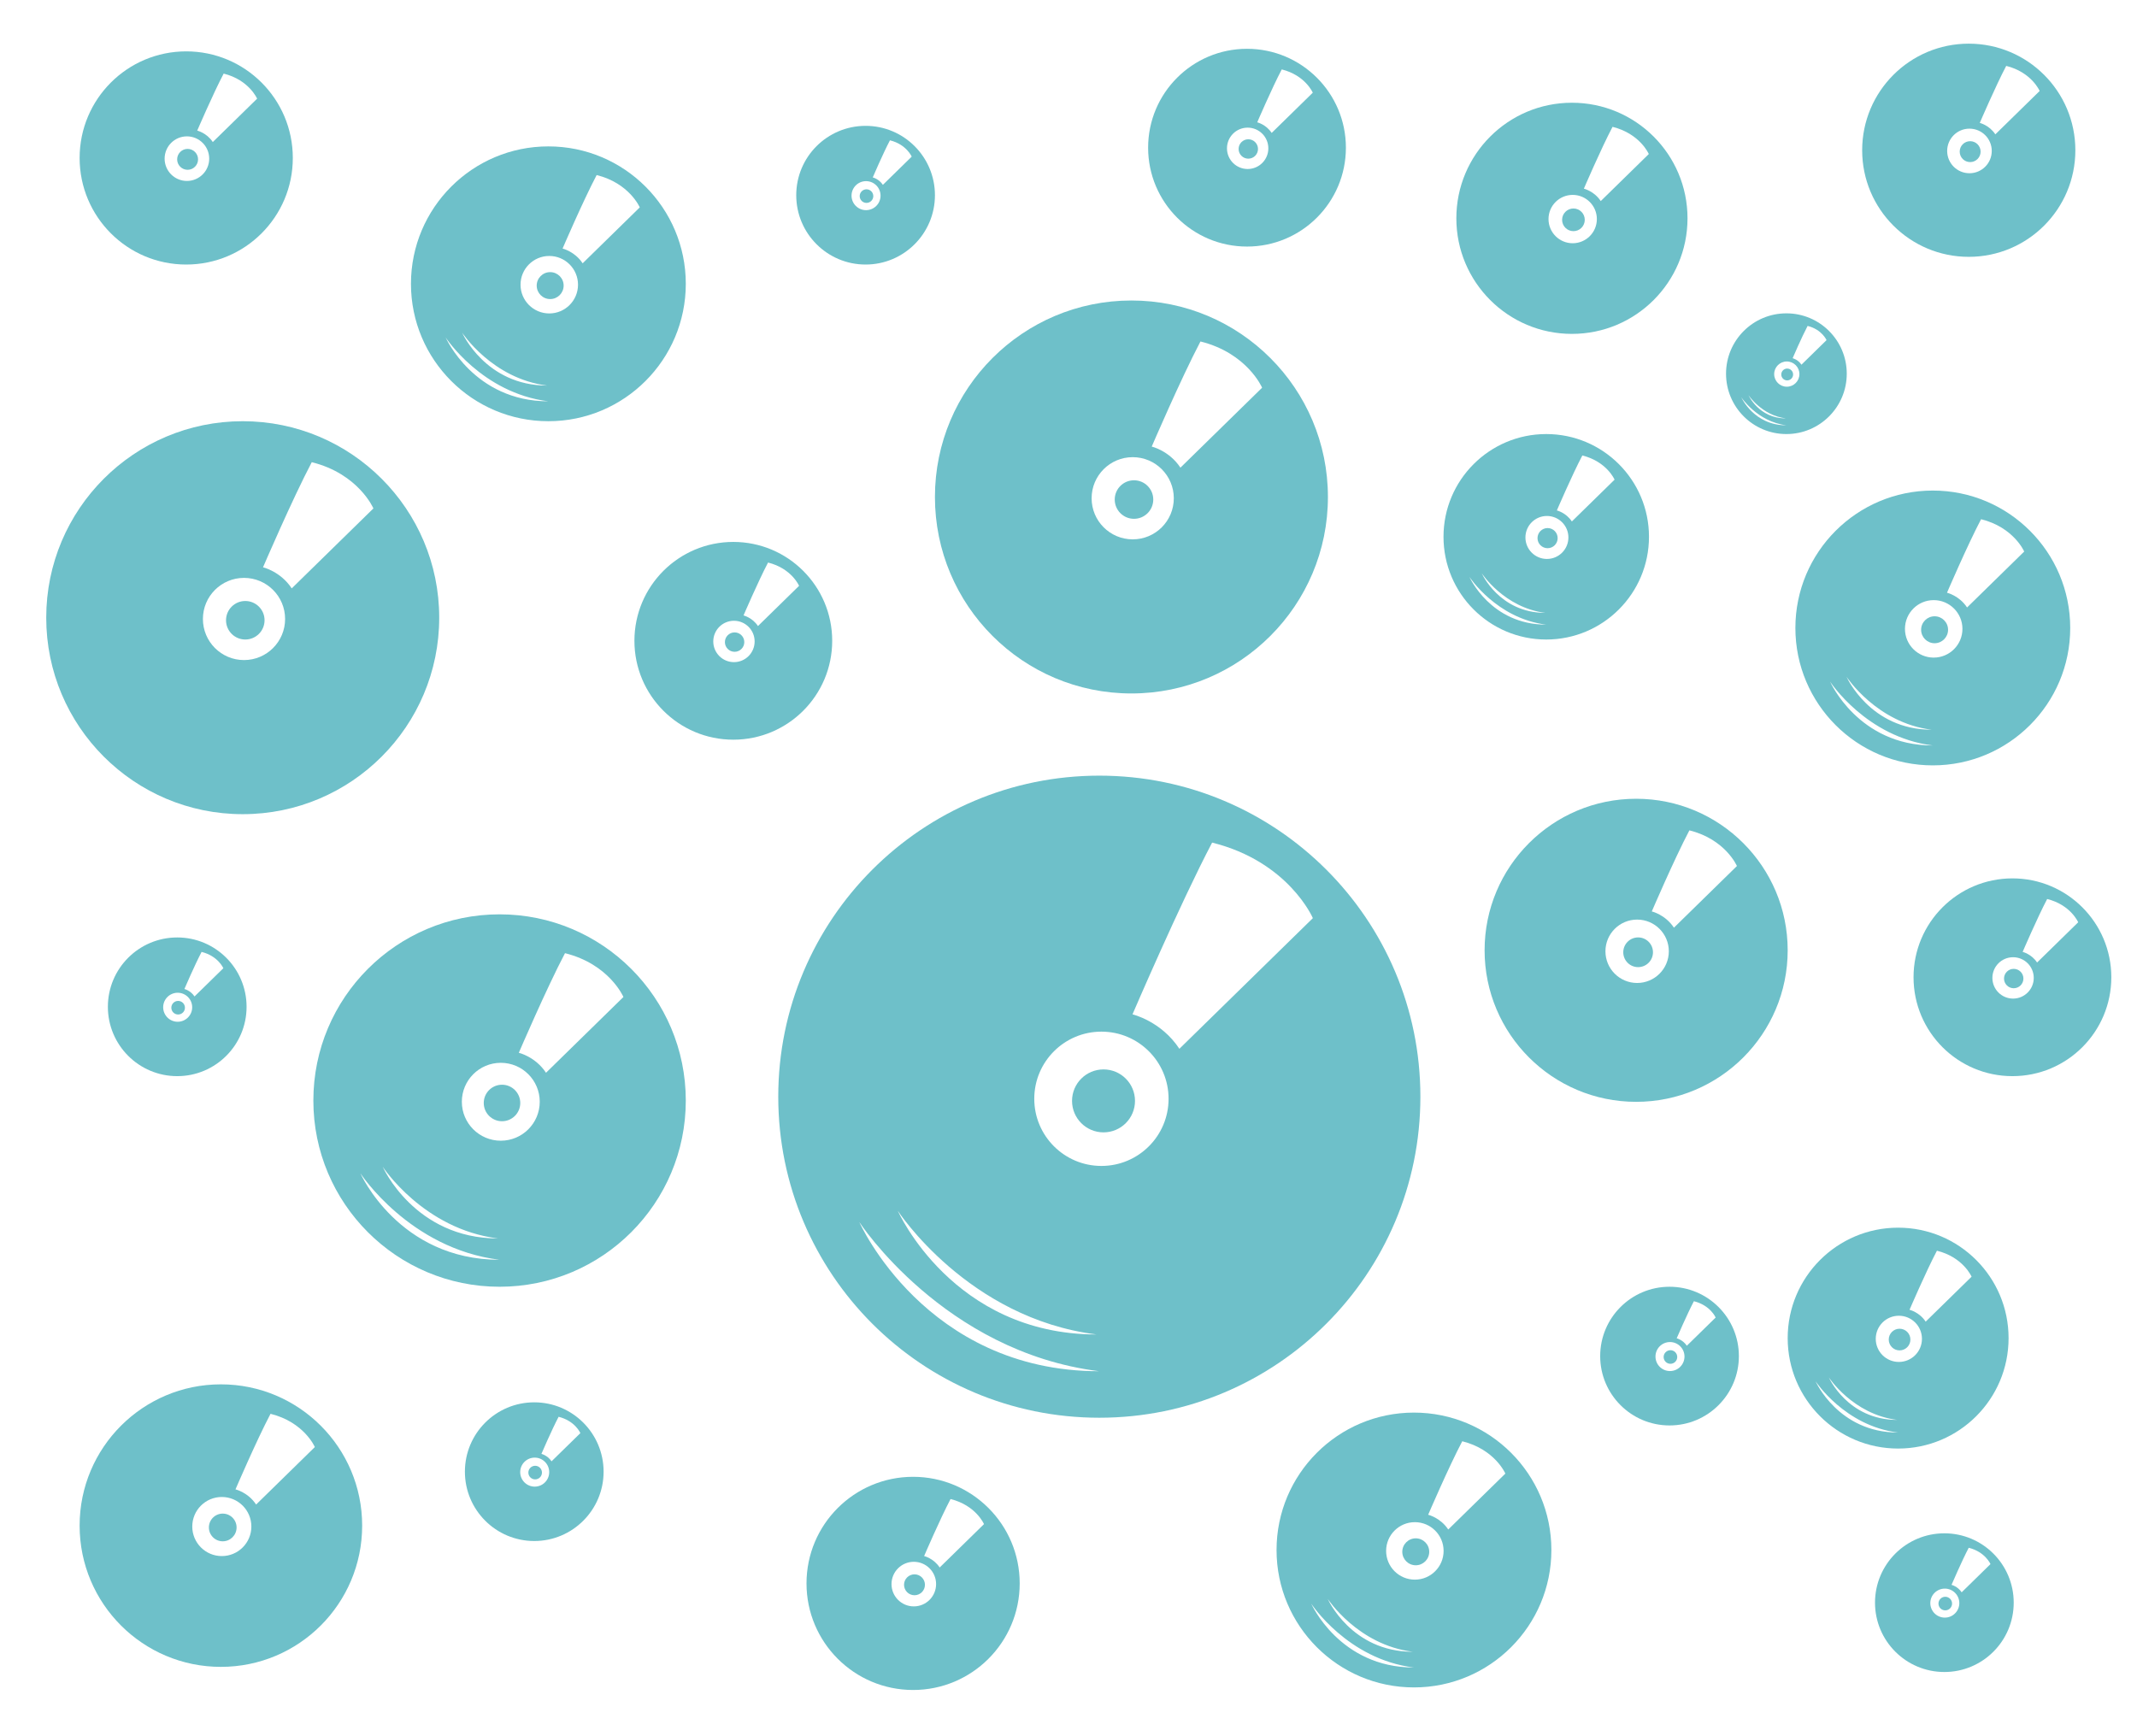<?xml version="1.0" encoding="UTF-8" standalone="no"?>
<svg width="832px" height="676px" viewBox="0 0 832 676" version="1.1" xmlns="http://www.w3.org/2000/svg" xmlns:xlink="http://www.w3.org/1999/xlink" xmlns:sketch="http://www.bohemiancoding.com/sketch/ns">
    <!-- Generator: Sketch 3.1 (8751) - http://www.bohemiancoding.com/sketch -->
    <title>bg</title>
    <desc>Created with Sketch.</desc>
    <defs></defs>
    <g id="Welcome" stroke="none" stroke-width="1" fill="none" fill-rule="evenodd" sketch:type="MSPage">
        <g id="bg" sketch:type="MSArtboardGroup" fill="#6EC0C9">
            <g id="vinyl" sketch:type="MSLayerGroup" transform="translate(31, 20)">
                <path d="M41.5,83 C64.42,83 83,64.42 83,41.5 C83,18.58 64.42,0 41.5,0 C18.58,0 0,18.58 0,41.5 C0,64.42 18.58,83 41.5,83 Z M45.788,30.856 C45.788,30.856 49.485,31.717 51.849,35.309 L69.102,18.419 C69.102,18.419 65.97,11.109 56.081,8.655 C51.93,16.543 45.788,30.856 45.788,30.856 Z M41.771,50.451 C46.565,50.451 50.451,46.565 50.451,41.771 C50.451,36.978 46.565,33.092 41.771,33.092 C36.978,33.092 33.092,36.978 33.092,41.771 C33.092,46.565 36.978,50.451 41.771,50.451 Z" id="Oval-47" sketch:type="MSShapeGroup"></path>
                <circle id="Oval-49" sketch:type="MSShapeGroup" cx="42.042" cy="42.042" r="4.069"></circle>
            </g>
            <g id="vinyl" sketch:type="MSLayerGroup" transform="translate(725, 17)">
                <path d="M41.5,83 C64.42,83 83,64.42 83,41.5 C83,18.58 64.42,0 41.5,0 C18.58,0 0,18.58 0,41.5 C0,64.42 18.58,83 41.5,83 Z M45.788,30.856 C45.788,30.856 49.485,31.717 51.849,35.309 L69.102,18.419 C69.102,18.419 65.97,11.109 56.081,8.655 C51.93,16.543 45.788,30.856 45.788,30.856 Z M41.771,50.451 C46.565,50.451 50.451,46.565 50.451,41.771 C50.451,36.978 46.565,33.092 41.771,33.092 C36.978,33.092 33.092,36.978 33.092,41.771 C33.092,46.565 36.978,50.451 41.771,50.451 Z" id="Oval-47" sketch:type="MSShapeGroup"></path>
                <circle id="Oval-49" sketch:type="MSShapeGroup" cx="42.042" cy="42.042" r="4.069"></circle>
            </g>
            <g id="vinyl" sketch:type="MSLayerGroup" transform="translate(567, 40)">
                <path d="M45,90 C69.853,90 90,69.853 90,45 C90,20.147 69.853,0 45,0 C20.147,0 0,20.147 0,45 C0,69.853 20.147,90 45,90 Z M49.65,33.458 C49.65,33.458 53.659,34.392 56.222,38.286 L74.93,19.972 C74.93,19.972 71.533,12.046 60.811,9.385 C56.31,17.938 49.65,33.458 49.65,33.458 Z M45.294,54.706 C50.492,54.706 54.706,50.492 54.706,45.294 C54.706,40.096 50.492,35.882 45.294,35.882 C40.096,35.882 35.882,40.096 35.882,45.294 C35.882,50.492 40.096,54.706 45.294,54.706 Z" id="Oval-47" sketch:type="MSShapeGroup"></path>
                <circle id="Oval-49" sketch:type="MSShapeGroup" cx="45.588" cy="45.588" r="4.412"></circle>
            </g>
            <g id="vinyl" sketch:type="MSLayerGroup" transform="translate(314, 575)">
                <path d="M41.5,83 C64.42,83 83,64.42 83,41.5 C83,18.58 64.42,0 41.5,0 C18.58,0 0,18.58 0,41.5 C0,64.42 18.58,83 41.5,83 Z M45.788,30.856 C45.788,30.856 49.485,31.717 51.849,35.309 L69.102,18.419 C69.102,18.419 65.97,11.109 56.081,8.655 C51.93,16.543 45.788,30.856 45.788,30.856 Z M41.771,50.451 C46.565,50.451 50.451,46.565 50.451,41.771 C50.451,36.978 46.565,33.092 41.771,33.092 C36.978,33.092 33.092,36.978 33.092,41.771 C33.092,46.565 36.978,50.451 41.771,50.451 Z" id="Oval-47" sketch:type="MSShapeGroup"></path>
                <circle id="Oval-49" sketch:type="MSShapeGroup" cx="42.042" cy="42.042" r="4.069"></circle>
            </g>
            <g id="vinyl" sketch:type="MSLayerGroup" transform="translate(181, 546)">
                <path d="M27,54 C41.912,54 54,41.912 54,27 C54,12.088 41.912,0 27,0 C12.088,0 0,12.088 0,27 C0,41.912 12.088,54 27,54 Z M29.79,20.075 C29.79,20.075 32.195,20.635 33.733,22.972 L44.958,11.983 C44.958,11.983 42.92,7.227 36.487,5.631 C33.786,10.763 29.79,20.075 29.79,20.075 Z M27.176,32.824 C30.295,32.824 32.824,30.295 32.824,27.176 C32.824,24.058 30.295,21.529 27.176,21.529 C24.058,21.529 21.529,24.058 21.529,27.176 C21.529,30.295 24.058,32.824 27.176,32.824 Z" id="Oval-47" sketch:type="MSShapeGroup"></path>
                <circle id="Oval-49" sketch:type="MSShapeGroup" cx="27.353" cy="27.353" r="2.647"></circle>
            </g>
            <g id="vinyl" sketch:type="MSLayerGroup" transform="translate(42, 365)">
                <path d="M27,54 C41.912,54 54,41.912 54,27 C54,12.088 41.912,0 27,0 C12.088,0 0,12.088 0,27 C0,41.912 12.088,54 27,54 Z M29.79,20.075 C29.79,20.075 32.195,20.635 33.733,22.972 L44.958,11.983 C44.958,11.983 42.92,7.227 36.487,5.631 C33.786,10.763 29.79,20.075 29.79,20.075 Z M27.176,32.824 C30.295,32.824 32.824,30.295 32.824,27.176 C32.824,24.058 30.295,21.529 27.176,21.529 C24.058,21.529 21.529,24.058 21.529,27.176 C21.529,30.295 24.058,32.824 27.176,32.824 Z" id="Oval-47" sketch:type="MSShapeGroup"></path>
                <circle id="Oval-49" sketch:type="MSShapeGroup" cx="27.353" cy="27.353" r="2.647"></circle>
            </g>
            <g id="vinyl" sketch:type="MSLayerGroup" transform="translate(623, 501)">
                <path d="M27,54 C41.912,54 54,41.912 54,27 C54,12.088 41.912,0 27,0 C12.088,0 0,12.088 0,27 C0,41.912 12.088,54 27,54 Z M29.79,20.075 C29.79,20.075 32.195,20.635 33.733,22.972 L44.958,11.983 C44.958,11.983 42.92,7.227 36.487,5.631 C33.786,10.763 29.79,20.075 29.79,20.075 Z M27.176,32.824 C30.295,32.824 32.824,30.295 32.824,27.176 C32.824,24.058 30.295,21.529 27.176,21.529 C24.058,21.529 21.529,24.058 21.529,27.176 C21.529,30.295 24.058,32.824 27.176,32.824 Z" id="Oval-47" sketch:type="MSShapeGroup"></path>
                <circle id="Oval-49" sketch:type="MSShapeGroup" cx="27.353" cy="27.353" r="2.647"></circle>
            </g>
            <g id="vinyl" sketch:type="MSLayerGroup" transform="translate(730, 597)">
                <path d="M27,54 C41.912,54 54,41.912 54,27 C54,12.088 41.912,0 27,0 C12.088,0 0,12.088 0,27 C0,41.912 12.088,54 27,54 Z M29.79,20.075 C29.79,20.075 32.195,20.635 33.733,22.972 L44.958,11.983 C44.958,11.983 42.92,7.227 36.487,5.631 C33.786,10.763 29.79,20.075 29.79,20.075 Z M27.176,32.824 C30.295,32.824 32.824,30.295 32.824,27.176 C32.824,24.058 30.295,21.529 27.176,21.529 C24.058,21.529 21.529,24.058 21.529,27.176 C21.529,30.295 24.058,32.824 27.176,32.824 Z" id="Oval-47" sketch:type="MSShapeGroup"></path>
                <circle id="Oval-49" sketch:type="MSShapeGroup" cx="27.353" cy="27.353" r="2.647"></circle>
            </g>
            <g id="vinyl" sketch:type="MSLayerGroup" transform="translate(310, 49)">
                <path d="M27,54 C41.912,54 54,41.912 54,27 C54,12.088 41.912,0 27,0 C12.088,0 0,12.088 0,27 C0,41.912 12.088,54 27,54 Z M29.79,20.075 C29.79,20.075 32.195,20.635 33.733,22.972 L44.958,11.983 C44.958,11.983 42.92,7.227 36.487,5.631 C33.786,10.763 29.79,20.075 29.79,20.075 Z M27.176,32.824 C30.295,32.824 32.824,30.295 32.824,27.176 C32.824,24.058 30.295,21.529 27.176,21.529 C24.058,21.529 21.529,24.058 21.529,27.176 C21.529,30.295 24.058,32.824 27.176,32.824 Z" id="Oval-47" sketch:type="MSShapeGroup"></path>
                <circle id="Oval-49" sketch:type="MSShapeGroup" cx="27.353" cy="27.353" r="2.647"></circle>
            </g>
            <g id="vinyl" sketch:type="MSLayerGroup" transform="translate(160, 57)">
                <path d="M53.5,107 C83.047,107 107,83.047 107,53.5 C107,23.953 83.047,0 53.5,0 C23.953,0 0,23.953 0,53.5 C0,83.047 23.953,107 53.5,107 Z M59.028,39.778 C59.028,39.778 63.794,40.888 66.842,45.518 L89.083,23.745 C89.083,23.745 85.045,14.321 72.298,11.157 C66.946,21.327 59.028,39.778 59.028,39.778 Z M53.85,65.039 C60.029,65.039 65.039,60.029 65.039,53.85 C65.039,47.67 60.029,42.66 53.85,42.66 C47.67,42.66 42.66,47.67 42.66,53.85 C42.66,60.029 47.67,65.039 53.85,65.039 Z M13.508,74.395 C13.508,74.395 24.5,99.248 53.471,99.248 C27.598,96.028 13.508,74.395 13.508,74.395 Z M19.923,72.519 C19.923,72.519 29.036,93.124 53.055,93.124 C31.605,90.455 19.923,72.519 19.923,72.519 Z" id="Oval-47" sketch:type="MSShapeGroup"></path>
                <circle id="Oval-49" sketch:type="MSShapeGroup" cx="54.199" cy="54.199" r="5.245"></circle>
            </g>
            <g id="vinyl" sketch:type="MSLayerGroup" transform="translate(696, 478)">
                <path d="M43,86 C66.748,86 86,66.748 86,43 C86,19.252 66.748,0 43,0 C19.252,0 0,19.252 0,43 C0,66.748 19.252,86 43,86 Z M47.443,31.971 C47.443,31.971 51.274,32.863 53.723,36.585 L71.6,19.085 C71.6,19.085 68.354,11.51 58.108,8.968 C53.807,17.141 47.443,31.971 47.443,31.971 Z M43.281,52.275 C48.248,52.275 52.275,48.248 52.275,43.281 C52.275,38.314 48.248,34.288 43.281,34.288 C38.314,34.288 34.288,38.314 34.288,43.281 C34.288,48.248 38.314,52.275 43.281,52.275 Z M10.857,59.794 C10.857,59.794 19.692,79.769 42.976,79.769 C22.181,77.182 10.857,59.794 10.857,59.794 Z M16.013,58.286 C16.013,58.286 23.338,74.847 42.643,74.847 C25.402,72.702 16.013,58.286 16.013,58.286 Z" id="Oval-47" sketch:type="MSShapeGroup"></path>
                <circle id="Oval-49" sketch:type="MSShapeGroup" cx="43.562" cy="43.562" r="4.216"></circle>
            </g>
            <g id="vinyl" sketch:type="MSLayerGroup" transform="translate(562, 169)">
                <path d="M40,80 C62.091,80 80,62.091 80,40 C80,17.909 62.091,0 40,0 C17.909,0 0,17.909 0,40 C0,62.091 17.909,80 40,80 Z M44.133,29.741 C44.133,29.741 47.697,30.57 49.975,34.032 L66.604,17.753 C66.604,17.753 63.585,10.707 54.054,8.342 C50.053,15.945 44.133,29.741 44.133,29.741 Z M40.261,48.627 C44.882,48.627 48.627,44.882 48.627,40.261 C48.627,35.641 44.882,31.895 40.261,31.895 C35.641,31.895 31.895,35.641 31.895,40.261 C31.895,44.882 35.641,48.627 40.261,48.627 Z M10.099,55.622 C10.099,55.622 18.318,74.204 39.978,74.204 C20.634,71.797 10.099,55.622 10.099,55.622 Z M14.896,54.219 C14.896,54.219 21.71,69.625 39.668,69.625 C23.63,67.63 14.896,54.219 14.896,54.219 Z" id="Oval-47" sketch:type="MSShapeGroup"></path>
                <circle id="Oval-49" sketch:type="MSShapeGroup" cx="40.523" cy="40.523" r="3.922"></circle>
            </g>
            <g id="vinyl" sketch:type="MSLayerGroup" transform="translate(497, 550)">
                <path d="M53.5,107 C83.047,107 107,83.047 107,53.5 C107,23.953 83.047,0 53.5,0 C23.953,0 0,23.953 0,53.5 C0,83.047 23.953,107 53.5,107 Z M59.028,39.778 C59.028,39.778 63.794,40.888 66.842,45.518 L89.083,23.745 C89.083,23.745 85.045,14.321 72.298,11.157 C66.946,21.327 59.028,39.778 59.028,39.778 Z M53.85,65.039 C60.029,65.039 65.039,60.029 65.039,53.85 C65.039,47.67 60.029,42.66 53.85,42.66 C47.67,42.66 42.66,47.67 42.66,53.85 C42.66,60.029 47.67,65.039 53.85,65.039 Z M13.508,74.395 C13.508,74.395 24.5,99.248 53.471,99.248 C27.598,96.028 13.508,74.395 13.508,74.395 Z M19.923,72.519 C19.923,72.519 29.036,93.124 53.055,93.124 C31.605,90.455 19.923,72.519 19.923,72.519 Z" id="Oval-47" sketch:type="MSShapeGroup"></path>
                <circle id="Oval-49" sketch:type="MSShapeGroup" cx="54.199" cy="54.199" r="5.245"></circle>
            </g>
            <g id="vinyl" sketch:type="MSLayerGroup" transform="translate(699, 191)">
                <path d="M53.5,107 C83.047,107 107,83.047 107,53.5 C107,23.953 83.047,0 53.5,0 C23.953,0 0,23.953 0,53.5 C0,83.047 23.953,107 53.5,107 Z M59.028,39.778 C59.028,39.778 63.794,40.888 66.842,45.518 L89.083,23.745 C89.083,23.745 85.045,14.321 72.298,11.157 C66.946,21.327 59.028,39.778 59.028,39.778 Z M53.85,65.039 C60.029,65.039 65.039,60.029 65.039,53.85 C65.039,47.67 60.029,42.66 53.85,42.66 C47.67,42.66 42.66,47.67 42.66,53.85 C42.66,60.029 47.67,65.039 53.85,65.039 Z M13.508,74.395 C13.508,74.395 24.5,99.248 53.471,99.248 C27.598,96.028 13.508,74.395 13.508,74.395 Z M19.923,72.519 C19.923,72.519 29.036,93.124 53.055,93.124 C31.605,90.455 19.923,72.519 19.923,72.519 Z" id="Oval-47" sketch:type="MSShapeGroup"></path>
                <circle id="Oval-49" sketch:type="MSShapeGroup" cx="54.199" cy="54.199" r="5.245"></circle>
            </g>
            <g id="vinyl" sketch:type="MSLayerGroup" transform="translate(122, 356)">
                <path d="M72.5,145 C112.541,145 145,112.541 145,72.5 C145,32.459 112.541,0 72.5,0 C32.459,0 0,32.459 0,72.5 C0,112.541 32.459,145 72.5,145 Z M79.991,53.905 C79.991,53.905 86.45,55.409 90.58,61.684 L120.72,32.178 C120.72,32.178 115.248,19.407 97.973,15.12 C90.721,28.901 79.991,53.905 79.991,53.905 Z M72.974,88.137 C81.348,88.137 88.137,81.348 88.137,72.974 C88.137,64.599 81.348,57.81 72.974,57.81 C64.599,57.81 57.81,64.599 57.81,72.974 C57.81,81.348 64.599,88.137 72.974,88.137 Z M18.305,100.815 C18.305,100.815 33.201,134.495 72.46,134.495 C37.399,130.132 18.305,100.815 18.305,100.815 Z M26.999,98.273 C26.999,98.273 39.348,126.196 71.898,126.196 C42.829,122.579 26.999,98.273 26.999,98.273 Z" id="Oval-47" sketch:type="MSShapeGroup"></path>
                <circle id="Oval-49" sketch:type="MSShapeGroup" cx="73.448" cy="73.448" r="7.108"></circle>
            </g>
            <g id="vinyl" sketch:type="MSLayerGroup" transform="translate(672, 122)">
                <path d="M23.5,47 C36.479,47 47,36.479 47,23.5 C47,10.521 36.479,0 23.5,0 C10.521,0 0,10.521 0,23.5 C0,36.479 10.521,47 23.5,47 Z M25.928,17.473 C25.928,17.473 28.022,17.96 29.36,19.994 L39.13,10.43 C39.13,10.43 37.356,6.29 31.757,4.901 C29.406,9.368 25.928,17.473 25.928,17.473 Z M23.654,28.569 C26.368,28.569 28.569,26.368 28.569,23.654 C28.569,20.939 26.368,18.739 23.654,18.739 C20.939,18.739 18.739,20.939 18.739,23.654 C18.739,26.368 20.939,28.569 23.654,28.569 Z M5.933,32.678 C5.933,32.678 10.762,43.595 23.487,43.595 C12.122,42.181 5.933,32.678 5.933,32.678 Z M8.751,31.854 C8.751,31.854 12.754,40.905 23.305,40.905 C13.882,39.732 8.751,31.854 8.751,31.854 Z" id="Oval-47" sketch:type="MSShapeGroup"></path>
                <circle id="Oval-49" sketch:type="MSShapeGroup" cx="23.807" cy="23.807" r="2.304"></circle>
            </g>
            <g id="vinyl" sketch:type="MSLayerGroup" transform="translate(303, 302)">
                <path d="M125,250 C194.036,250 250,194.036 250,125 C250,55.964 194.036,0 125,0 C55.964,0 0,55.964 0,125 C0,194.036 55.964,250 125,250 Z M137.916,92.939 C137.916,92.939 149.052,95.532 156.172,106.351 L208.139,55.479 C208.139,55.479 198.703,33.46 168.92,26.069 C156.416,49.829 137.916,92.939 137.916,92.939 Z M125.817,151.961 C140.256,151.961 151.961,140.256 151.961,125.817 C151.961,111.378 140.256,99.673 125.817,99.673 C111.378,99.673 99.673,111.378 99.673,125.817 C99.673,140.256 111.378,151.961 125.817,151.961 Z M31.56,173.819 C31.56,173.819 57.243,231.888 124.932,231.888 C64.481,224.365 31.56,173.819 31.56,173.819 Z M46.549,169.436 C46.549,169.436 67.842,217.579 123.961,217.579 C73.843,211.343 46.549,169.436 46.549,169.436 Z" id="Oval-47" sketch:type="MSShapeGroup"></path>
                <circle id="Oval-49" sketch:type="MSShapeGroup" cx="126.634" cy="126.634" r="12.255"></circle>
            </g>
            <g id="vinyl" sketch:type="MSLayerGroup" transform="translate(18, 164)">
                <path d="M76.5,153 C118.75,153 153,118.75 153,76.5 C153,34.25 118.75,0 76.5,0 C34.25,0 0,34.25 0,76.5 C0,118.75 34.25,153 76.5,153 Z M84.404,56.879 C84.404,56.879 91.22,58.466 95.577,65.087 L127.381,33.953 C127.381,33.953 121.606,20.478 103.379,15.954 C95.727,30.495 84.404,56.879 84.404,56.879 Z M77,93 C85.837,93 93,85.837 93,77 C93,68.163 85.837,61 77,61 C68.163,61 61,68.163 61,77 C61,85.837 68.163,93 77,93 Z" id="Oval-47" sketch:type="MSShapeGroup"></path>
                <circle id="Oval-49" sketch:type="MSShapeGroup" cx="77.5" cy="77.5" r="7.5"></circle>
            </g>
            <g id="vinyl" sketch:type="MSLayerGroup" transform="translate(247, 211)">
                <path d="M38.5,77 C59.763,77 77,59.763 77,38.5 C77,17.237 59.763,0 38.5,0 C17.237,0 0,17.237 0,38.5 C0,59.763 17.237,77 38.5,77 Z M42.478,28.625 C42.478,28.625 45.908,29.424 48.101,32.756 L64.107,17.088 C64.107,17.088 61.201,10.306 52.027,8.029 C48.176,15.347 42.478,28.625 42.478,28.625 Z M38.752,46.804 C43.199,46.804 46.804,43.199 46.804,38.752 C46.804,34.304 43.199,30.699 38.752,30.699 C34.304,30.699 30.699,34.304 30.699,38.752 C30.699,43.199 34.304,46.804 38.752,46.804 Z" id="Oval-47" sketch:type="MSShapeGroup"></path>
                <circle id="Oval-49" sketch:type="MSShapeGroup" cx="39.003" cy="39.003" r="3.775"></circle>
            </g>
            <g id="vinyl" sketch:type="MSLayerGroup" transform="translate(31, 539)">
                <path d="M55,110 C85.376,110 110,85.376 110,55 C110,24.624 85.376,0 55,0 C24.624,0 0,24.624 0,55 C0,85.376 24.624,110 55,110 Z M60.683,40.893 C60.683,40.893 65.583,42.034 68.716,46.795 L91.581,24.411 C91.581,24.411 87.429,14.722 74.325,11.47 C68.823,21.925 60.683,40.893 60.683,40.893 Z M55.359,66.863 C61.713,66.863 66.863,61.713 66.863,55.359 C66.863,49.006 61.713,43.856 55.359,43.856 C49.006,43.856 43.856,49.006 43.856,55.359 C43.856,61.713 49.006,66.863 55.359,66.863 Z" id="Oval-47" sketch:type="MSShapeGroup"></path>
                <circle id="Oval-49" sketch:type="MSShapeGroup" cx="55.719" cy="55.719" r="5.392"></circle>
            </g>
            <g id="vinyl" sketch:type="MSLayerGroup" transform="translate(578, 311)">
                <path d="M59,118 C91.585,118 118,91.585 118,59 C118,26.415 91.585,0 59,0 C26.415,0 0,26.415 0,59 C0,91.585 26.415,118 59,118 Z M65.096,43.867 C65.096,43.867 70.352,45.091 73.713,50.198 L98.241,26.186 C98.241,26.186 93.788,15.793 79.73,12.304 C73.828,23.519 65.096,43.867 65.096,43.867 Z M59.386,71.725 C66.201,71.725 71.725,66.201 71.725,59.386 C71.725,52.57 66.201,47.046 59.386,47.046 C52.57,47.046 47.046,52.57 47.046,59.386 C47.046,66.201 52.57,71.725 59.386,71.725 Z" id="Oval-47" sketch:type="MSShapeGroup"></path>
                <circle id="Oval-49" sketch:type="MSShapeGroup" cx="59.771" cy="59.771" r="5.784"></circle>
            </g>
            <g id="vinyl" sketch:type="MSLayerGroup" transform="translate(447, 19)">
                <path d="M38.5,77 C59.763,77 77,59.763 77,38.5 C77,17.237 59.763,0 38.5,0 C17.237,0 0,17.237 0,38.5 C0,59.763 17.237,77 38.5,77 Z M42.478,28.625 C42.478,28.625 45.908,29.424 48.101,32.756 L64.107,17.088 C64.107,17.088 61.201,10.306 52.027,8.029 C48.176,15.347 42.478,28.625 42.478,28.625 Z M38.752,46.804 C43.199,46.804 46.804,43.199 46.804,38.752 C46.804,34.304 43.199,30.699 38.752,30.699 C34.304,30.699 30.699,34.304 30.699,38.752 C30.699,43.199 34.304,46.804 38.752,46.804 Z" id="Oval-47" sketch:type="MSShapeGroup"></path>
                <circle id="Oval-49" sketch:type="MSShapeGroup" cx="39.003" cy="39.003" r="3.775"></circle>
            </g>
            <g id="vinyl" sketch:type="MSLayerGroup" transform="translate(745, 342)">
                <path d="M38.5,77 C59.763,77 77,59.763 77,38.5 C77,17.237 59.763,0 38.5,0 C17.237,0 0,17.237 0,38.5 C0,59.763 17.237,77 38.5,77 Z M42.478,28.625 C42.478,28.625 45.908,29.424 48.101,32.756 L64.107,17.088 C64.107,17.088 61.201,10.306 52.027,8.029 C48.176,15.347 42.478,28.625 42.478,28.625 Z M38.752,46.804 C43.199,46.804 46.804,43.199 46.804,38.752 C46.804,34.304 43.199,30.699 38.752,30.699 C34.304,30.699 30.699,34.304 30.699,38.752 C30.699,43.199 34.304,46.804 38.752,46.804 Z" id="Oval-47" sketch:type="MSShapeGroup"></path>
                <circle id="Oval-49" sketch:type="MSShapeGroup" cx="39.003" cy="39.003" r="3.775"></circle>
            </g>
            <g id="vinyl" sketch:type="MSLayerGroup" transform="translate(364, 117)">
                <path d="M76.5,153 C118.75,153 153,118.75 153,76.5 C153,34.25 118.75,0 76.5,0 C34.25,0 0,34.25 0,76.5 C0,118.75 34.25,153 76.5,153 Z M84.404,56.879 C84.404,56.879 91.22,58.466 95.577,65.087 L127.381,33.953 C127.381,33.953 121.606,20.478 103.379,15.954 C95.727,30.495 84.404,56.879 84.404,56.879 Z M77,93 C85.837,93 93,85.837 93,77 C93,68.163 85.837,61 77,61 C68.163,61 61,68.163 61,77 C61,85.837 68.163,93 77,93 Z" id="Oval-47" sketch:type="MSShapeGroup"></path>
                <circle id="Oval-49" sketch:type="MSShapeGroup" cx="77.5" cy="77.5" r="7.5"></circle>
            </g>
        </g>
    </g>
</svg>